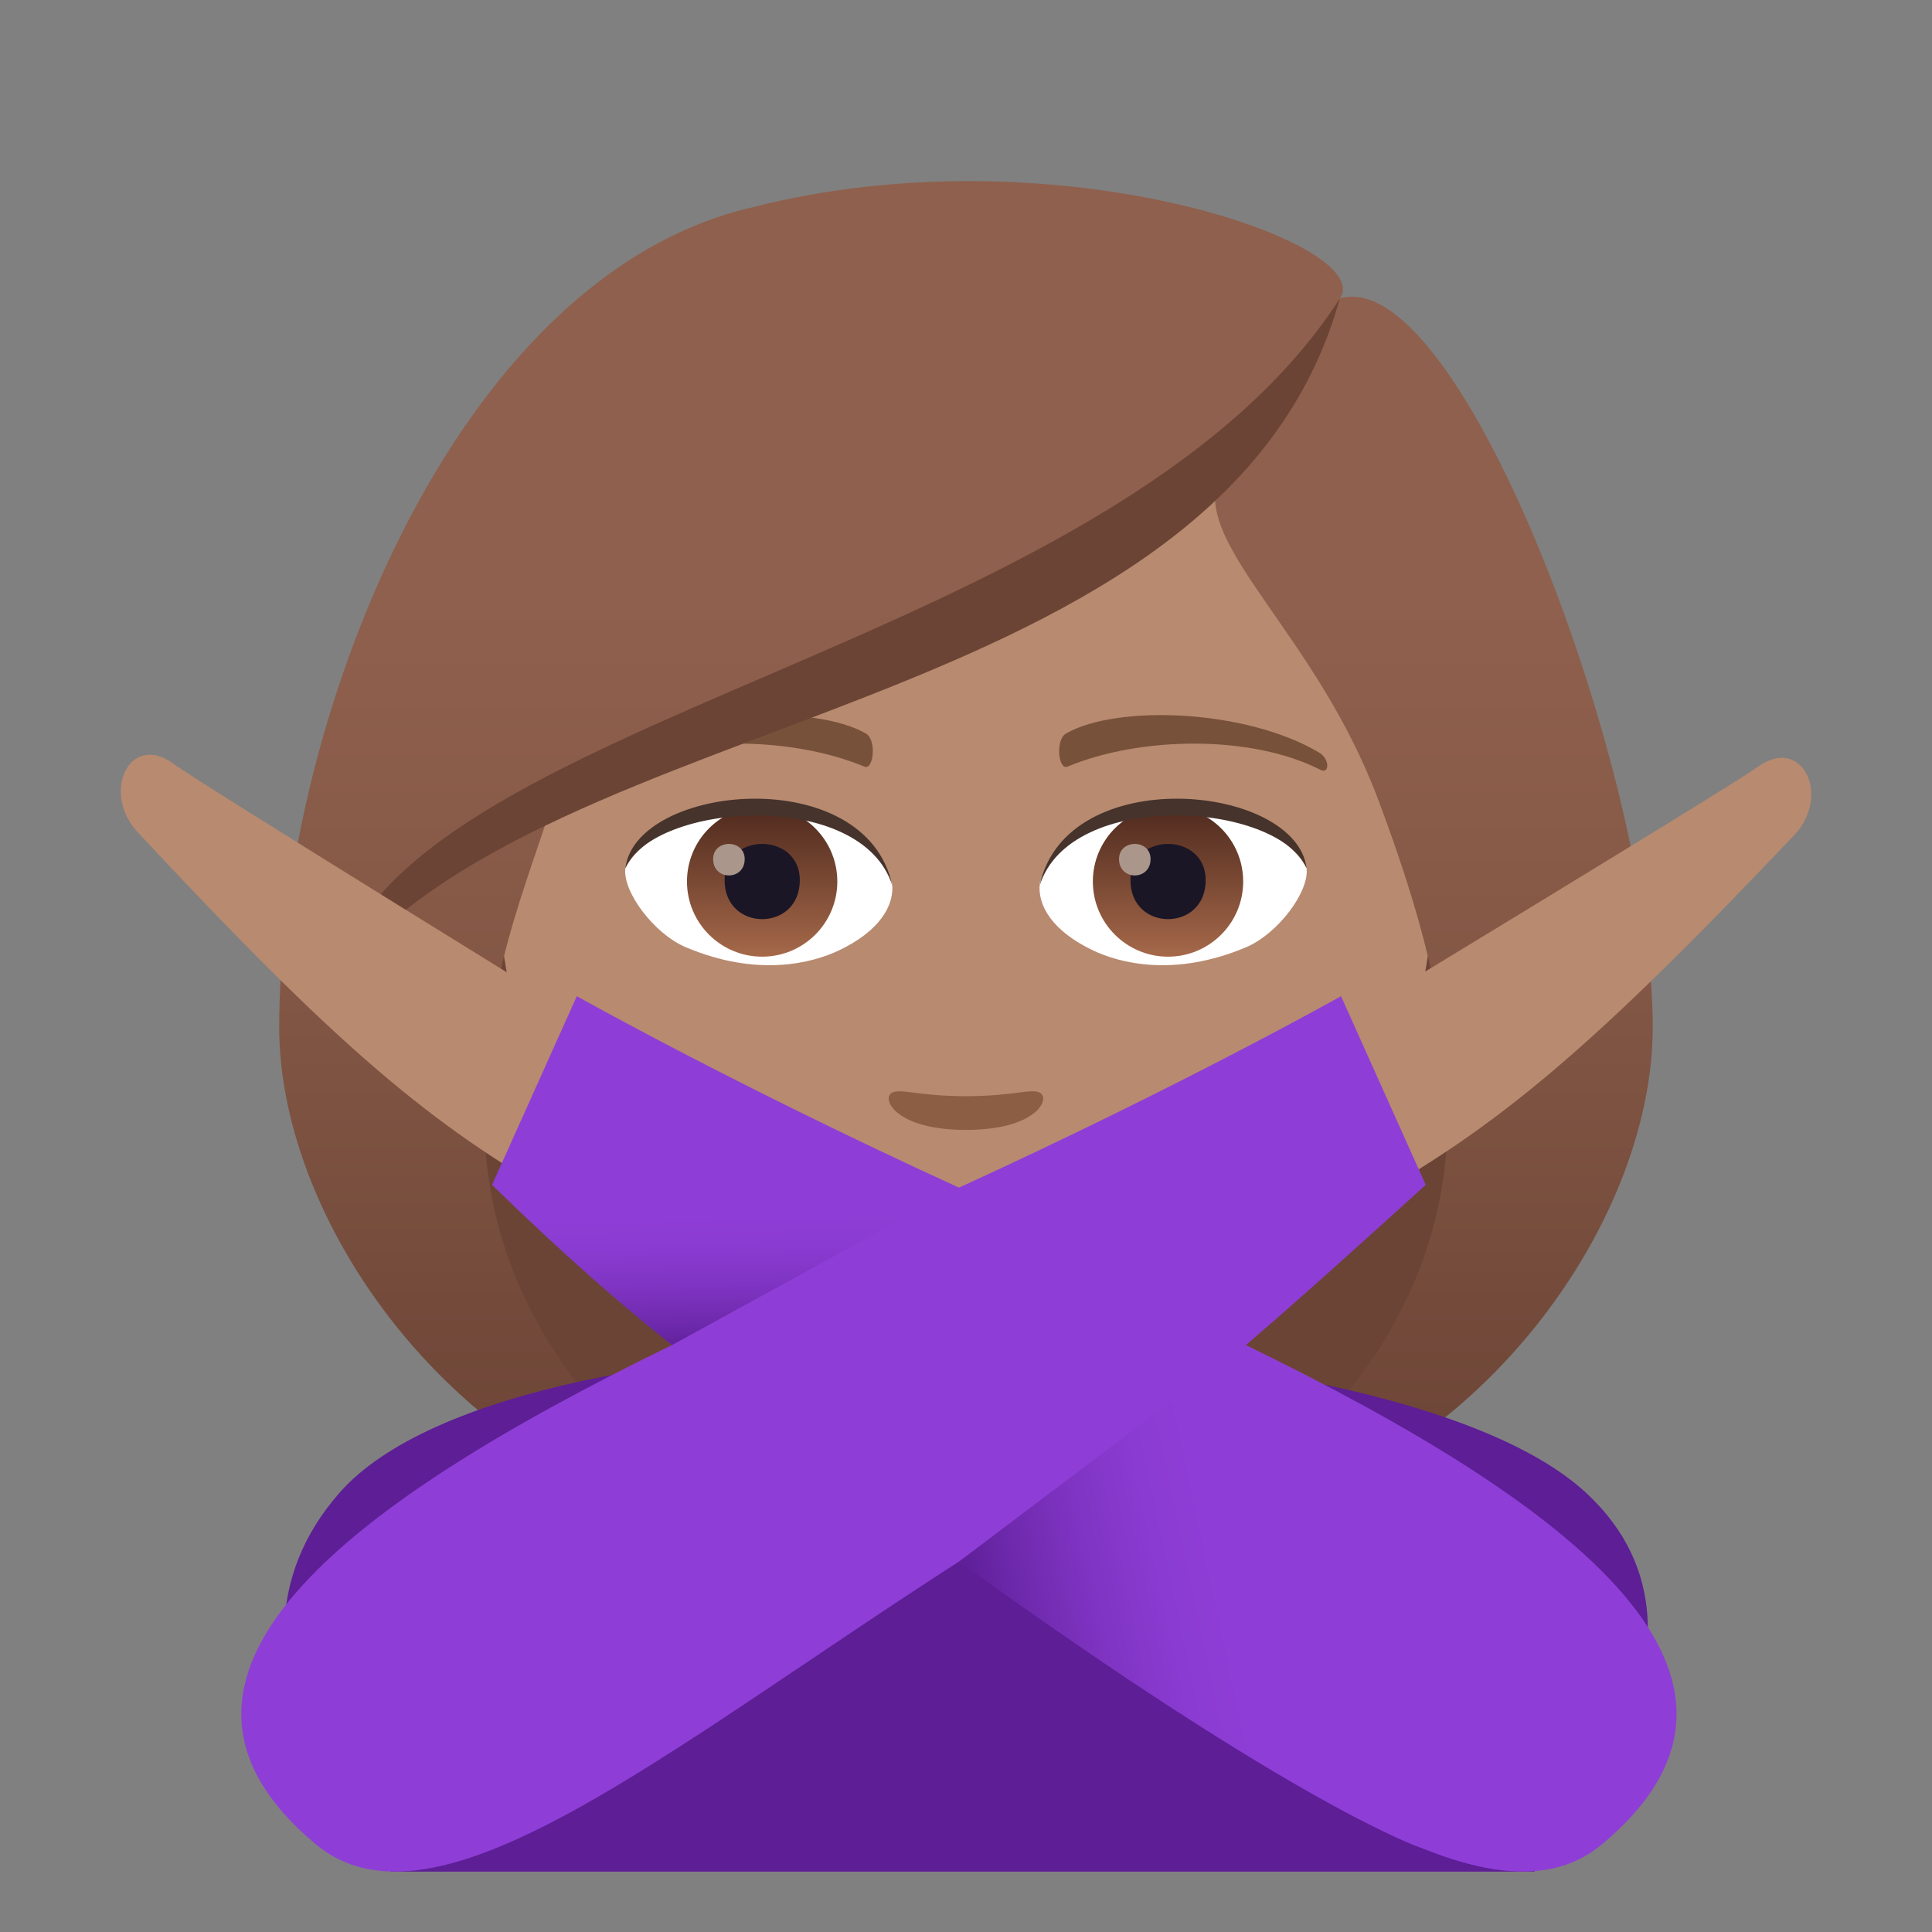 <?xml version="1.0" encoding="utf-8"?>
<!-- Generator: Adobe Illustrator 15.0.0, SVG Export Plug-In . SVG Version: 6.00 Build 0)  -->
<!DOCTYPE svg PUBLIC "-//W3C//DTD SVG 1.1//EN" "http://www.w3.org/Graphics/SVG/1.1/DTD/svg11.dtd">
<svg version="1.1" id="Layer_1" xmlns:x="http://ns.adobe.com/Extensibility/1.0/" xmlns:i="http://ns.adobe.com/AdobeIllustrator/10.0/" xmlns:graph="http://ns.adobe.com/Graphs/1.0/"
	 xmlns="http://www.w3.org/2000/svg" xmlns:xlink="http://www.w3.org/1999/xlink" xmlns:a="http://ns.adobe.com/AdobeSVGViewerExtensions/3.0/"
	 x="0px" y="0px" width="64px" height="64px" viewBox="0 0 64 64" enable-background="new 0 0 64 64" xml:space="preserve">
<rect x="0" y="0" width="64" height="64" fill="#808080" stroke="none"/>
<path fill="#6B4435" d="M39.581,50.742c15.168-6.066,13.65-20.476,13.65-20.476H10.765c0,0-1.516,14.41,13.648,20.476
	c0,0,3.035,0.758,7.584,0.758C36.548,51.5,39.581,50.742,39.581,50.742z"/>
<linearGradient id="SVGID_1_" gradientUnits="userSpaceOnUse" x1="47.165" y1="51.498" x2="47.165" y2="6.114">
	<stop  offset="0.05" style="stop-color:#6B4435"/>
	<stop  offset="0.088" style="stop-color:#6E4637"/>
	<stop  offset="0.467" style="stop-color:#865947"/>
	<stop  offset="0.7" style="stop-color:#8F604D"/>
	<a:midPointStop  offset="0.05" style="stop-color:#6B4435"/>
	<a:midPointStop  offset="0.4" style="stop-color:#6B4435"/>
	<a:midPointStop  offset="0.7" style="stop-color:#8F604D"/>
</linearGradient>
<path fill="url(#SVGID_1_)" d="M47.331,31.804c1.553,6.532,0.734,12.999-7.75,18.938c9.102-1.518,15.168-10.111,15.168-16.705
	L47.331,31.804z"/>
<linearGradient id="SVGID_2_" gradientUnits="userSpaceOnUse" x1="1763.981" y1="51.498" x2="1763.981" y2="6.114" gradientTransform="matrix(-1 0 0 1 1780.814 0)">
	<stop  offset="0.05" style="stop-color:#6B4435"/>
	<stop  offset="0.088" style="stop-color:#6E4637"/>
	<stop  offset="0.467" style="stop-color:#865947"/>
	<stop  offset="0.7" style="stop-color:#8F604D"/>
	<a:midPointStop  offset="0.05" style="stop-color:#6B4435"/>
	<a:midPointStop  offset="0.4" style="stop-color:#6B4435"/>
	<a:midPointStop  offset="0.7" style="stop-color:#8F604D"/>
</linearGradient>
<path fill="url(#SVGID_2_)" d="M16.665,31.804c-1.551,6.532-0.732,12.999,7.752,18.938C15.315,49.225,9.249,40.631,9.249,34.037
	L16.665,31.804z"/>
<path fill="#B88A6F" d="M31.999,8.276c-11.006,0-16.307,8.962-15.645,20.485c0.137,2.315,0.781,5.657,1.576,8.52
	c1.65,5.951,10.359,11.943,14.068,11.943c3.707,0,12.416-5.992,14.068-11.943c0.795-2.863,1.439-6.205,1.574-8.52
	C48.304,17.238,43.005,8.276,31.999,8.276z"/>
<path fill="#A35A3B" d="M31.997,39.869c-2.578-1.133-2.6-0.045-6.58,0.221c1.494,1.699,2.594,3.881,6.578,3.881
	c4.574,0,5.348-2.479,6.586-3.881C34.595,39.824,34.579,38.736,31.997,39.869z"/>
<path fill="#FFFFFF" d="M26.612,40.514c2.6,2.705,8.205,2.67,10.771,0.002C33.382,40.945,30.614,40.945,26.612,40.514z"/>
<path fill="#78513A" d="M43.692,24.927c-2.391-1.425-6.68-1.601-8.377-0.629c-0.359,0.196-0.264,1.226,0.049,1.097
	c2.42-1.008,6.107-1.058,8.379,0.108C44.048,25.657,44.056,25.134,43.692,24.927z"/>
<path fill="#78513A" d="M20.304,24.927c2.391-1.425,6.678-1.601,8.379-0.629c0.359,0.196,0.264,1.226-0.049,1.097
	c-2.422-1.008-6.105-1.06-8.381,0.108C19.948,25.657,19.942,25.134,20.304,24.927z"/>
<path fill="#8C5F44" d="M34.472,36.213c-0.262-0.184-0.877,0.1-2.475,0.1s-2.211-0.283-2.473-0.1
	c-0.314,0.221,0.184,1.217,2.473,1.217S34.788,36.436,34.472,36.213z"/>
<path id="Path_1552_" fill="#FFFFFF" d="M29.55,29.25c0.094,0.727-0.4,1.591-1.77,2.238c-0.869,0.411-2.678,0.896-5.055-0.107
	c-1.066-0.448-2.104-1.847-2.01-2.62C22.003,26.333,28.345,25.977,29.55,29.25z"/>
<linearGradient id="Oval_1_" gradientUnits="userSpaceOnUse" x1="-424.58" y1="477.44" x2="-424.58" y2="478.199" gradientTransform="matrix(6.57 0 0 -6.57 2814.78 3168.528)">
	<stop  offset="0" style="stop-color:#A6694A"/>
	<stop  offset="1" style="stop-color:#4F2A1E"/>
	<a:midPointStop  offset="0" style="stop-color:#A6694A"/>
	<a:midPointStop  offset="0.5" style="stop-color:#A6694A"/>
	<a:midPointStop  offset="1" style="stop-color:#4F2A1E"/>
</linearGradient>
<circle id="Oval_210_" fill="url(#Oval_1_)" cx="25.247" cy="29.201" r="2.49"/>
<path id="Path_1551_" fill="#1A1626" d="M24.003,29.156c0,1.723,2.492,1.723,2.492,0C26.495,27.556,24.003,27.556,24.003,29.156z"/>
<path id="Path_1550_" fill="#AB968C" d="M23.624,28.458c0,0.723,1.045,0.723,1.045,0C24.669,27.789,23.624,27.789,23.624,28.458z"/>
<path id="Path_1549_" fill="#45332C" d="M29.562,29.346c-1.012-3.251-7.908-2.771-8.846-0.585
	C21.063,25.962,28.7,25.223,29.562,29.346z"/>
<path id="Path_1548_" fill="#FFFFFF" d="M34.446,29.25c-0.092,0.727,0.402,1.591,1.771,2.238c0.869,0.411,2.678,0.896,5.055-0.107
	c1.066-0.448,2.104-1.847,2.01-2.62C41.995,26.333,35.653,25.977,34.446,29.25z"/>
<linearGradient id="Oval_2_" gradientUnits="userSpaceOnUse" x1="-425.232" y1="477.44" x2="-425.232" y2="478.199" gradientTransform="matrix(6.57 0 0 -6.57 2832.511 3168.528)">
	<stop  offset="0" style="stop-color:#A6694A"/>
	<stop  offset="1" style="stop-color:#4F2A1E"/>
	<a:midPointStop  offset="0" style="stop-color:#A6694A"/>
	<a:midPointStop  offset="0.5" style="stop-color:#A6694A"/>
	<a:midPointStop  offset="1" style="stop-color:#4F2A1E"/>
</linearGradient>
<circle id="Oval_209_" fill="url(#Oval_2_)" cx="38.692" cy="29.201" r="2.49"/>
<path id="Path_1547_" fill="#1A1626" d="M37.448,29.156c0,1.723,2.492,1.723,2.492,0C39.94,27.556,37.448,27.556,37.448,29.156z"/>
<path id="Path_1546_" fill="#AB968C" d="M37.069,28.458c0,0.723,1.045,0.723,1.045,0C38.114,27.789,37.069,27.789,37.069,28.458z"/>
<path id="Path_1545_" fill="#45332C" d="M34.437,29.346c1.01-3.249,7.902-2.784,8.846-0.585
	C42.933,25.962,35.298,25.223,34.437,29.346z"/>
<linearGradient id="SVGID_3_" gradientUnits="userSpaceOnUse" x1="32" y1="51.497" x2="32" y2="6.113">
	<stop  offset="0.05" style="stop-color:#6B4435"/>
	<stop  offset="0.088" style="stop-color:#6E4637"/>
	<stop  offset="0.467" style="stop-color:#865947"/>
	<stop  offset="0.7" style="stop-color:#8F604D"/>
	<a:midPointStop  offset="0.05" style="stop-color:#6B4435"/>
	<a:midPointStop  offset="0.4" style="stop-color:#6B4435"/>
	<a:midPointStop  offset="0.7" style="stop-color:#8F604D"/>
</linearGradient>
<path fill="url(#SVGID_3_)" d="M44.384,9.884c1.258-1.794-9.387-5.582-19.438-3.023C14.907,9.16,9.249,24.201,9.249,34.037
	c0.898,0.713,6.396-1.064,7.416-2.233c0.416-1.721,1.072-3.492,1.684-5.328c7.539-4.365,16.07-5.393,21.992-10.617
	c-0.76,2.275,3.256,5.145,5.309,10.617c0.666,1.775,1.26,3.554,1.682,5.328c1.674,1.542,5.014,2.268,7.418,2.233
	C54.749,25.717,48.407,8.723,44.384,9.884z"/>
<path fill="#6B4435" d="M11.056,32.542c6.945-9.247,29.439-8.62,33.328-22.657C36.833,21.666,12.954,23.653,11.056,32.542z"/>
<path fill="#5D1E96" d="M52.526,49.438c-6.625-6.104-35.377-6.715-41.279,0.012C6.286,55.102,12.952,62,12.952,62h37.873
	C50.825,62,58.007,54.488,52.526,49.438z"/>
<path fill="#B88A6F" d="M5.753,25.306c0.865,0.643,14.594,9.099,14.594,9.099l-1.592,5.395c-4.533-2.541-7.605-5.166-14.197-12.235
	C3.337,26.255,4.296,24.227,5.753,25.306z"/>
<path fill="#B88A6F" d="M58.218,25.41c-0.877,0.641-14.834,9.098-14.834,9.098l1.621,5.393c4.605-2.541,7.727-5.168,14.43-12.235
	C60.673,26.358,59.7,24.33,58.218,25.41z"/>
<path fill="#8E3ED6" d="M41.271,44.557c2.166-1.844,5.957-5.309,5.957-5.309L44.423,33c0,0-5.217,2.939-12.656,6.342
	C24.327,35.939,19.108,33,19.108,33l-2.807,6.248c0,0,3.793,3.465,5.959,5.309C11.249,49.92,3.944,55.617,10.437,61.076
	c3.979,3.346,11.492-3.016,21.328-9.346c9.834,6.33,17.352,12.691,21.328,9.346C59.587,55.617,52.282,49.92,41.271,44.557z"/>
<linearGradient id="SVGID_4_" gradientUnits="userSpaceOnUse" x1="268.504" y1="-315.353" x2="276.682" y2="-313.616" gradientTransform="matrix(1 0 0 -1 -236 -260)">
	<stop  offset="0" style="stop-color:#5D1E96"/>
	<stop  offset="0.193" style="stop-color:#6C28AA"/>
	<stop  offset="0.494" style="stop-color:#7F34C2"/>
	<stop  offset="0.771" style="stop-color:#8A3BD1"/>
	<stop  offset="1" style="stop-color:#8E3ED6"/>
	<a:midPointStop  offset="0" style="stop-color:#5D1E96"/>
	<a:midPointStop  offset="0.333" style="stop-color:#5D1E96"/>
	<a:midPointStop  offset="1" style="stop-color:#8E3ED6"/>
</linearGradient>
<path fill="url(#SVGID_4_)" d="M31.767,51.73l9.504-7.174l5.773,16.643C47.044,61.199,43.095,59.902,31.767,51.73z"/>
<linearGradient id="SVGID_5_" gradientUnits="userSpaceOnUse" x1="260.133" y1="-304.825" x2="260.053" y2="-300.28" gradientTransform="matrix(1 0 0 -1 -236 -260)">
	<stop  offset="0" style="stop-color:#5D1E96"/>
	<stop  offset="0.193" style="stop-color:#6C28AA"/>
	<stop  offset="0.494" style="stop-color:#7F34C2"/>
	<stop  offset="0.771" style="stop-color:#8A3BD1"/>
	<stop  offset="1" style="stop-color:#8E3ED6"/>
	<a:midPointStop  offset="0" style="stop-color:#5D1E96"/>
	<a:midPointStop  offset="0.333" style="stop-color:#5D1E96"/>
	<a:midPointStop  offset="1" style="stop-color:#8E3ED6"/>
</linearGradient>
<path fill="url(#SVGID_5_)" d="M22.263,44.557l9.504-5.215l-15.463-0.094C16.304,39.248,19.3,42.238,22.263,44.557z"/>
</svg>

